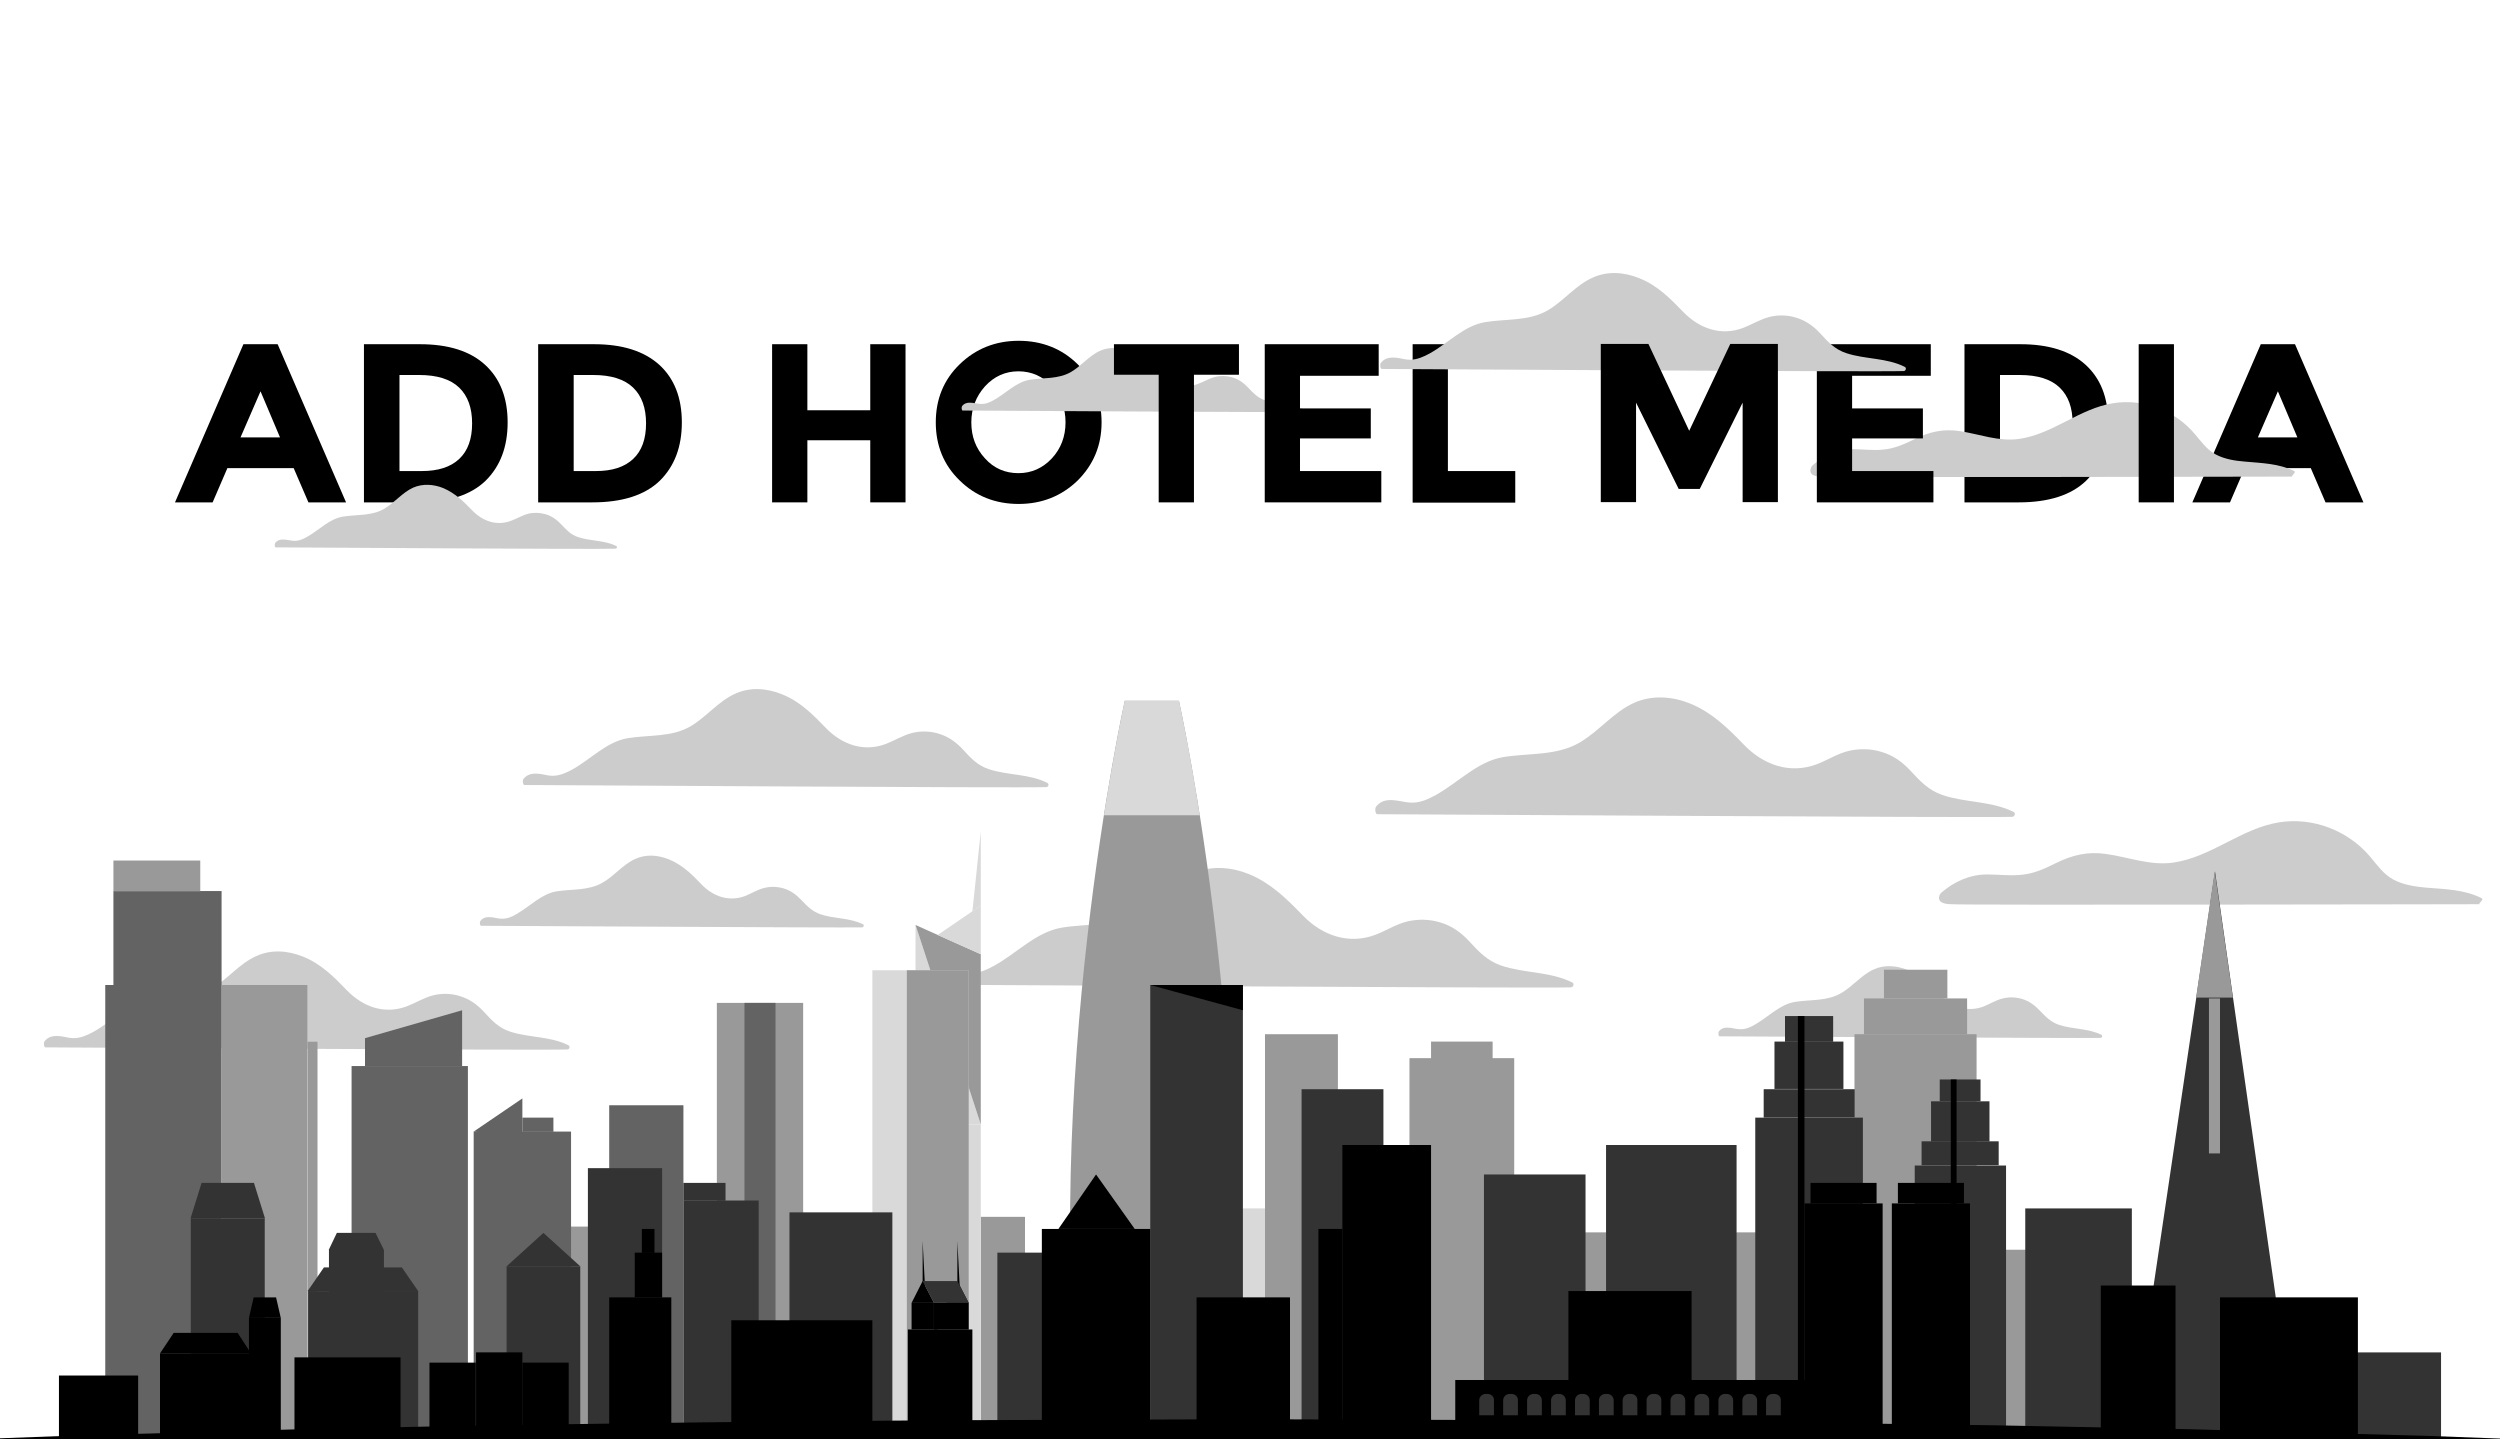 <?xml version="1.0" encoding="utf-8"?>
<!-- Generator: Adobe Illustrator 23.0.1, SVG Export Plug-In . SVG Version: 6.00 Build 0)  -->
<svg version="1.1" id="Layer_1" xmlns="http://www.w3.org/2000/svg" xmlns:xlink="http://www.w3.org/1999/xlink" x="0px" y="0px"
	 viewBox="0 0 950 547" style="enable-background:new 0 0 950 547;" xml:space="preserve">
<style type="text/css">
	.st0{fill:#CCCCCC;}
	.st1{fill:#333333;}
	.st2{fill:#999999;}
	.st3{fill:#D9D9D9;}
	.st4{fill:#636363;}
</style>
<g>
	<path d="M883.7,190.9l-5.6-13H853l-5.6,13h-14.3l26-60.1h13l26,60.1H883.7z M865.6,148.7l-7.6,17.5h15L865.6,148.7z"/>
	<path d="M792.5,138.6c5.7,5.2,8.6,12.5,8.6,21.9c0,9.3-2.8,16.7-8.4,22.2c-5.6,5.4-14.1,8.2-25.6,8.2h-20.6v-60.1h21.2
		C778.5,130.8,786.8,133.4,792.5,138.6z M782.7,174.4c3.3-3.1,4.9-7.6,4.9-13.5c0-5.9-1.6-10.4-4.9-13.6c-3.3-3.2-8.4-4.8-15.2-4.8
		H760V179h8.5C774.7,179,779.4,177.5,782.7,174.4z"/>
	<path d="M409.5,182.6c-6.1,5.9-13.6,8.9-22.4,8.9c-8.9,0-16.4-3-22.4-8.9c-6.1-5.9-9.1-13.3-9.1-22.1c0-8.8,3-16.2,9.1-22.1
		c6.1-5.9,13.6-8.9,22.4-8.9c8.9,0,16.4,3,22.4,8.9c6.1,5.9,9.1,13.3,9.1,22.1C418.6,169.3,415.5,176.6,409.5,182.6z M404.9,160.5
		c0-5.4-1.7-9.9-5.2-13.7c-3.4-3.8-7.7-5.7-12.7-5.7c-5,0-9.2,1.9-12.7,5.7c-3.4,3.8-5.2,8.4-5.2,13.7c0,5.4,1.7,9.9,5.2,13.7
		c3.4,3.8,7.7,5.6,12.7,5.6c5,0,9.2-1.9,12.7-5.6C403.2,170.4,404.9,165.8,404.9,160.5z"/>
	<g>
		<path class="st0" d="M199.3,298.3c10.5,0,187.2,1.2,198.3,0.8c0.8,0,1.2-1.2,0.4-1.6c-7-3.5-14.9-2.8-22.2-5.2
			c-4.3-1.4-6.9-4.2-9.9-7.5c-2.6-2.8-5.5-4.9-9.2-6c-3.2-1-6.7-1.1-10-0.3c-3.6,0.9-6.7,2.9-10.1,4.2c-8.5,3.2-16.7,0.2-22.8-6.1
			c-5-5.2-9.9-10.1-16.7-12.8c-5.7-2.3-12-2.8-17.7-0.2c-6.5,2.9-10.9,8.8-17,12.4c-7.2,4.2-15.8,3.2-23.8,4.5
			c-8,1.3-14.1,8-21.1,11.9c-2.4,1.3-4.8,2.4-7.6,2.4c-1.6,0-3.1-0.5-4.6-0.7c-2.4-0.3-4.7-0.2-6.3,1.8
			C198.5,296.2,198.6,298.3,199.3,298.3z"/>
	</g>
	<g>
		<path class="st0" d="M17.3,398c10.5,0,187.2,1.2,198.3,0.8c0.8,0,1.2-1.2,0.4-1.6c-7-3.5-14.9-2.8-22.2-5.2
			c-4.3-1.4-6.9-4.2-9.9-7.5c-2.6-2.8-5.5-4.9-9.2-6c-3.2-1-6.7-1.1-10-0.3c-3.6,0.9-6.7,2.9-10.1,4.2c-8.5,3.2-16.7,0.2-22.8-6.1
			c-5-5.2-9.9-10.1-16.7-12.8c-5.7-2.3-12-2.8-17.7-0.2c-6.5,2.9-10.9,8.8-17,12.4c-7.2,4.2-15.8,3.2-23.8,4.5
			c-8,1.3-14.1,8-21.1,11.9c-2.4,1.3-4.8,2.4-7.6,2.4c-1.6,0-3.1-0.5-4.6-0.7c-2.4-0.3-4.7-0.2-6.3,1.8C16.5,396,16.6,398,17.3,398z
			"/>
	</g>
	<g>
		<path class="st0" d="M365.8,156c6.8,0,121.8,0.8,129.1,0.5c0.5,0,0.8-0.8,0.3-1c-4.6-2.3-9.7-1.8-14.5-3.4
			c-2.8-0.9-4.5-2.8-6.4-4.8c-1.7-1.8-3.6-3.2-6-3.9c-2.1-0.6-4.4-0.7-6.5-0.2c-2.3,0.6-4.4,1.9-6.6,2.7c-5.5,2.1-10.9,0.1-14.8-4
			c-3.3-3.4-6.5-6.5-10.9-8.4c-3.7-1.5-7.8-1.8-11.5-0.2c-4.2,1.9-7.1,5.8-11.1,8.1c-4.7,2.7-10.3,2.1-15.5,2.9
			c-5.2,0.8-9.2,5.2-13.7,7.7c-1.6,0.9-3.1,1.6-5,1.5c-1,0-2-0.3-3-0.4c-1.6-0.2-3.1-0.1-4.1,1.2C365.3,154.7,365.4,156,365.8,156z"
			/>
	</g>
	<g>
		<path class="st0" d="M653.4,393.8c7.7,0,136.7,0.8,144.8,0.6c0.6,0,0.9-0.9,0.3-1.2c-5.1-2.5-10.9-2-16.2-3.8
			c-3.1-1.1-5-3.1-7.2-5.4c-1.9-2-4-3.6-6.7-4.4c-2.4-0.7-4.9-0.8-7.3-0.2c-2.6,0.6-4.9,2.1-7.4,3.1c-6.2,2.3-12.2,0.1-16.6-4.5
			c-3.6-3.8-7.2-7.3-12.2-9.4c-4.2-1.7-8.8-2.1-12.9-0.2c-4.7,2.1-8,6.5-12.4,9c-5.3,3.1-11.6,2.4-17.4,3.3
			c-5.8,0.9-10.3,5.8-15.4,8.7c-1.7,1-3.5,1.8-5.6,1.7c-1.1,0-2.3-0.3-3.4-0.5c-1.8-0.2-3.4-0.2-4.6,1.3
			C652.9,392.2,652.9,393.8,653.4,393.8z"/>
	</g>
	<g>
		<path class="st0" d="M182.8,351.8c7.7,0,136.7,0.8,144.8,0.6c0.6,0,0.9-0.9,0.3-1.2c-5.1-2.5-10.9-2-16.2-3.8
			c-3.1-1.1-5-3.1-7.2-5.4c-1.9-2-4-3.6-6.7-4.4c-2.4-0.7-4.9-0.8-7.3-0.2c-2.6,0.6-4.9,2.1-7.4,3.1c-6.2,2.3-12.2,0.1-16.6-4.5
			c-3.6-3.8-7.2-7.3-12.2-9.4c-4.2-1.7-8.8-2.1-12.9-0.2c-4.7,2.1-8,6.5-12.4,9c-5.3,3.1-11.6,2.4-17.4,3.3
			c-5.8,0.9-10.3,5.8-15.4,8.7c-1.7,1-3.5,1.8-5.6,1.7c-1.1,0-2.3-0.3-3.4-0.5c-1.8-0.2-3.4-0.2-4.6,1.3
			C182.2,350.3,182.3,351.8,182.8,351.8z"/>
	</g>
	<g>
		<path class="st0" d="M355.7,374.2c12.8,0,227.7,1.4,241.2,1c1,0,1.5-1.5,0.5-1.9c-8.5-4.2-18.2-3.4-27-6.4
			c-5.2-1.8-8.4-5.2-12-9.1c-3.1-3.4-6.7-6-11.2-7.3c-3.9-1.2-8.2-1.3-12.2-0.4c-4.4,1-8.1,3.5-12.3,5.1
			c-10.3,3.9-20.4,0.2-27.7-7.4c-6.1-6.3-12.1-12.2-20.3-15.6c-6.9-2.8-14.6-3.4-21.5-0.3c-7.9,3.6-13.3,10.8-20.7,15.1
			c-8.8,5.1-19.3,3.9-29,5.5c-9.7,1.6-17.1,9.7-25.6,14.4c-2.9,1.6-5.9,3-9.3,2.9c-1.9,0-3.8-0.6-5.6-0.8c-2.9-0.4-5.7-0.3-7.7,2.2
			C354.7,371.7,354.8,374.2,355.7,374.2z"/>
	</g>
	<g>
		<path class="st0" d="M523.4,309.4c12.8,0,227.7,1.4,241.2,1c1,0,1.5-1.5,0.5-1.9c-8.5-4.2-18.2-3.4-27-6.4
			c-5.2-1.8-8.4-5.2-12-9.1c-3.1-3.4-6.7-6-11.2-7.3c-3.9-1.2-8.2-1.3-12.2-0.4c-4.4,1-8.1,3.5-12.3,5.1
			c-10.3,3.9-20.4,0.2-27.7-7.4c-6.1-6.3-12.1-12.2-20.3-15.6c-6.9-2.8-14.6-3.4-21.5-0.3c-7.9,3.6-13.3,10.8-20.7,15.1
			c-8.8,5.1-19.3,3.9-29,5.5c-9.7,1.6-17.1,9.7-25.6,14.4c-2.9,1.6-5.9,3-9.3,2.9c-1.9,0-3.8-0.6-5.6-0.8c-2.9-0.4-5.7-0.3-7.7,2.2
			C522.4,306.9,522.5,309.4,523.4,309.4z"/>
	</g>
	<g>
		<path class="st0" d="M741.6,343.6c0.1,0.4,203.3,0,200.8,0c-1.2,0,1.8-1.7,0.6-2.3c-6.6-3.3-13.8-3.4-21.1-4
			c-4.2-0.4-8.5-1-12.3-3c-3.8-2-6.2-5.5-8.9-8.7c-8.4-10-21.8-15.2-34.7-13.1c-14.4,2.3-25.8,13.3-40.3,15.3
			c-8.7,1.2-16.9-2.1-25.4-3.3c-7-1-12.8,0.4-19.1,3.5c-4.6,2.3-8.8,4.2-14,4.5c-4,0.3-8-0.2-12-0.2c-6.4-0.1-12.7,2.7-17.6,7
			C737,339.8,734.9,343.6,741.6,343.6z"/>
	</g>
	<g>
		<path class="st0" d="M692.2,181.1c0.1,0.4,181.3,0,179,0c-1,0,1.6-1.6,0.6-2.1c-5.9-2.9-12.3-3-18.8-3.6c-3.7-0.3-7.6-0.9-11-2.7
			c-3.4-1.8-5.5-4.9-8-7.8c-7.5-8.9-19.4-13.5-30.9-11.7c-12.9,2-23,11.8-35.9,13.6c-7.8,1.1-15.1-1.9-22.7-3
			c-6.2-0.9-11.4,0.3-17,3.1c-4.1,2-7.9,3.7-12.5,4c-3.5,0.3-7.1-0.2-10.7-0.2c-5.7-0.1-11.3,2.4-15.7,6.3
			C688.1,177.7,686.3,181.1,692.2,181.1z"/>
	</g>
	<g>
		<polygon class="st1" points="927.6,513.9 886.4,513.9 886.4,545.5 927.6,546.4 		"/>
		<polygon class="st1" points="810.2,543.7 841.7,331.1 872.5,547 		"/>
		<rect x="571.9" y="468.3" class="st2" width="105" height="70.8"/>
		<rect x="462.1" y="459.2" class="st3" width="28.1" height="63.5"/>
		<rect x="724.2" y="474.9" class="st2" width="58.4" height="72.1"/>
		<rect x="704.7" y="393" class="st2" width="46.4" height="151.1"/>
		<rect x="708.3" y="379.4" class="st2" width="39.2" height="13.6"/>
		<rect x="715.9" y="368.5" class="st2" width="24.1" height="10.9"/>
		<path class="st2" d="M448,266.3h-9.8h-1h-9.8c0,0-32.5,146.1-16.2,280.7h26h1h26C480.5,412.4,448,266.3,448,266.3z"/>
		<rect x="372.7" y="462.4" class="st2" width="16.8" height="81.7"/>
		<rect x="379" y="476" class="st1" width="30.1" height="68.1"/>
		<rect x="356.3" y="427.3" class="st3" width="16.4" height="116.3"/>
		<polygon class="st3" points="347.9,368.7 347.9,351.5 372.7,427.3 347.9,427.3 347.9,370.6 		"/>
		<polygon class="st2" points="347.9,351.5 372.7,362.6 372.7,427.3 		"/>
		<rect x="331.5" y="368.7" class="st3" width="36.6" height="174.1"/>
		<rect x="344.6" y="368.7" class="st2" width="23.5" height="174.1"/>
		<rect x="272.4" y="381.1" class="st2" width="32.8" height="162.6"/>
		<rect x="282.9" y="381.1" class="st4" width="11.8" height="161.8"/>
		<rect x="212.1" y="466.1" class="st2" width="21.5" height="78"/>
		<rect x="231.5" y="420" class="st4" width="28.2" height="123.6"/>
		<rect x="40" y="374.3" class="st4" width="44.2" height="172.7"/>
		<rect x="133.6" y="405.1" class="st4" width="44.2" height="141.9"/>
		<rect x="180" y="430" class="st4" width="37" height="117"/>
		<rect x="223.4" y="443.9" class="st1" width="28.2" height="103.1"/>
		<rect x="84.2" y="374.3" class="st2" width="32.6" height="172.7"/>
		
			<rect x="116.8" y="395.8" transform="matrix(-1 -1.224647e-16 1.224647e-16 -1 237.453 942.847)" class="st2" width="3.8" height="151.2"/>
		<rect x="72.5" y="463" class="st1" width="28.1" height="84"/>
		<rect x="60.8" y="514.3" width="34.6" height="23.3"/>
		<polygon points="95.4,514.3 60.8,514.3 66,506.5 90.3,506.5 		"/>
		<polygon class="st1" points="100.7,463 72.4,463 76.6,449.5 96.5,449.5 		"/>
		<rect x="117.1" y="490.6" class="st1" width="41.8" height="56.4"/>
		<polygon class="st1" points="158.9,490.6 116.9,490.6 123.1,481.6 152.7,481.6 		"/>
		<rect x="125" y="475" class="st1" width="20.9" height="40.4"/>
		<polygon class="st1" points="145.9,475 124.9,475 128,468.5 142.7,468.5 		"/>
		<rect x="94.6" y="500.8" width="12.1" height="46.2"/>
		<polygon points="106.7,500.8 94.6,500.8 96.4,493 104.9,493 		"/>
		<rect x="192.5" y="481.2" class="st1" width="28" height="61.6"/>
		<rect x="111.9" y="515.8" width="40.3" height="31.2"/>
		<rect x="163.2" y="517.8" width="17.6" height="25.9"/>
		<rect x="198.5" y="517.8" width="17.6" height="25.9"/>
		<rect x="180.9" y="513.9" width="17.6" height="29.8"/>
		<polygon class="st1" points="192.5,481.2 206.5,468.5 220.5,481.2 		"/>
		<rect x="43.1" y="338.6" class="st4" width="41.1" height="35.7"/>
		<rect x="43.1" y="327" class="st2" width="33" height="11.7"/>
		<polygon class="st4" points="175.6,383.9 138.7,394.5 138.7,405.1 175.6,405.1 		"/>
		<polygon class="st4" points="180,430 198.5,417.4 198.5,431.9 		"/>
		<rect x="198.5" y="424.7" class="st4" width="11.8" height="5.4"/>
		<rect x="231.5" y="493" width="23.6" height="49.8"/>
		<rect x="241.2" y="476" width="10.4" height="17"/>
		<rect x="243.9" y="467" width="4.8" height="9.1"/>
		<rect x="259.7" y="456.2" class="st1" width="28.6" height="86.6"/>
		<rect x="300" y="460.7" class="st1" width="39.1" height="82.2"/>
		<rect x="259.7" y="449.5" class="st1" width="16" height="6.8"/>
		<polygon class="st3" points="372.7,362.6 372.7,344.1 356.3,355.3 		"/>
		<polygon class="st3" points="372.7,344.1 372.7,315.9 369.5,346.4 		"/>
		<rect x="345" y="505.2" width="11.3" height="38.8"/>
		<rect x="346.4" y="495.1" width="8.5" height="10.1"/>
		<polygon points="346.4,495.1 350.6,486.8 354.9,495.1 		"/>
		<polygon points="350.6,489.9 351.6,491 350.6,471.5 		"/>
		<rect x="354.9" y="505.2" width="14.6" height="38.8"/>
		<rect x="354.9" y="495.1" width="13.2" height="10.1"/>
		<polygon points="359.6,495.1 363.8,486.8 368.1,495.1 		"/>
		<polygon points="363.8,489.9 364.8,491 363.8,471.5 		"/>
		<polygon class="st1" points="363.8,486.8 350.6,486.8 354.9,495.1 368.1,495.1 		"/>
		<rect x="277.9" y="501.7" width="53.6" height="45.3"/>
		<rect x="395.9" y="467" width="41.3" height="77.1"/>
		<polygon points="402.2,467 431.2,467 416.5,446.3 		"/>
		<path class="st3" d="M427.4,266.3c0,0-3.6,16.5-7.9,43.5h36.4c-4.2-27-7.9-43.5-7.9-43.5h-9.8h-1H427.4z"/>
		<rect x="437.1" y="374.3" class="st1" width="35.2" height="169.8"/>
		<polygon points="437.1,374.3 472.3,383.9 472.3,374.3 		"/>
		<rect x="480.7" y="393" class="st2" width="27.7" height="150.7"/>
		<rect x="494.6" y="413.9" class="st1" width="31.1" height="130.2"/>
		<rect x="535.6" y="402.1" class="st2" width="39.8" height="140.7"/>
		<rect x="510.1" y="435.1" width="33.7" height="109"/>
		<rect x="501" y="467" width="9.1" height="77.1"/>
		<rect x="454.7" y="493" width="35.5" height="54"/>
		<rect x="543.8" y="395.8" class="st2" width="23.4" height="14.3"/>
		<rect x="563.9" y="446.3" class="st1" width="38.6" height="97.7"/>
		<rect x="610.3" y="435.1" class="st1" width="49.6" height="109"/>
		<rect x="667" y="424.7" class="st1" width="40.9" height="119.4"/>
		<rect x="553" y="524.4" width="138.7" height="19.7"/>
		<path class="st1" d="M565.3,529.7h-0.8c-1.3,0-2.4,1.1-2.4,2.4v5.7h5.6v-5.7C567.8,530.8,566.7,529.7,565.3,529.7z"/>
		<path class="st1" d="M574.4,529.7h-0.8c-1.3,0-2.4,1.1-2.4,2.4v5.7h5.6v-5.7C576.9,530.8,575.8,529.7,574.4,529.7z"/>
		<path class="st1" d="M583.5,529.7h-0.8c-1.3,0-2.4,1.1-2.4,2.4v5.7h5.6v-5.7C585.9,530.8,584.9,529.7,583.5,529.7z"/>
		<path class="st1" d="M592.6,529.7h-0.8c-1.3,0-2.4,1.1-2.4,2.4v5.7h5.6v-5.7C595,530.8,593.9,529.7,592.6,529.7z"/>
		<path class="st1" d="M601.7,529.7h-0.8c-1.3,0-2.4,1.1-2.4,2.4v5.7h5.6v-5.7C604.1,530.8,603,529.7,601.7,529.7z"/>
		<path class="st1" d="M610.8,529.7H610c-1.3,0-2.4,1.1-2.4,2.4v5.7h5.6v-5.7C613.2,530.8,612.1,529.7,610.8,529.7z"/>
		<path class="st1" d="M619.8,529.7H619c-1.3,0-2.4,1.1-2.4,2.4v5.7h5.6v-5.7C622.3,530.8,621.2,529.7,619.8,529.7z"/>
		<path class="st1" d="M628.9,529.7h-0.8c-1.3,0-2.4,1.1-2.4,2.4v5.7h5.6v-5.7C631.4,530.8,630.3,529.7,628.9,529.7z"/>
		<path class="st1" d="M638,529.7h-0.8c-1.3,0-2.4,1.1-2.4,2.4v5.7h5.6v-5.7C640.4,530.8,639.3,529.7,638,529.7z"/>
		<path class="st1" d="M647.1,529.7h-0.8c-1.3,0-2.4,1.1-2.4,2.4v5.7h5.6v-5.7C649.5,530.8,648.4,529.7,647.1,529.7z"/>
		<path class="st1" d="M656.2,529.7h-0.8c-1.3,0-2.4,1.1-2.4,2.4v5.7h5.6v-5.7C658.6,530.8,657.5,529.7,656.2,529.7z"/>
		<path class="st1" d="M665.3,529.7h-0.8c-1.3,0-2.4,1.1-2.4,2.4v5.7h5.6v-5.7C667.7,530.8,666.6,529.7,665.3,529.7z"/>
		<path class="st1" d="M674.3,529.7h-0.8c-1.3,0-2.4,1.1-2.4,2.4v5.7h5.6v-5.7C676.8,530.8,675.7,529.7,674.3,529.7z"/>
		<rect x="596" y="490.6" width="46.8" height="34.3"/>
		<rect x="670.2" y="413.9" class="st1" width="34.6" height="10.8"/>
		<rect x="674.3" y="395.8" class="st1" width="26.2" height="18"/>
		<rect x="678.3" y="386.1" class="st1" width="18.3" height="9.8"/>
		<rect x="683.2" y="386.1" width="2.5" height="138.6"/>
		<rect x="727.6" y="442.9" class="st1" width="34.7" height="101.2"/>
		<rect x="730.2" y="433.7" class="st1" width="29.3" height="9.1"/>
		<rect x="718.9" y="457.3" width="29.7" height="86.8"/>
		<rect x="721.2" y="449.5" width="25.1" height="7.8"/>
		<rect x="685.7" y="457.3" width="29.7" height="86.8"/>
		<rect x="688" y="449.5" width="25.1" height="7.8"/>
		<rect x="733.8" y="418.5" class="st1" width="22.2" height="15.3"/>
		<rect x="737.1" y="410.2" class="st1" width="15.5" height="8.3"/>
		<rect x="741.3" y="410.2" width="2.2" height="117.5"/>
		<rect x="22.4" y="522.7" width="30.1" height="24.3"/>
		<rect x="769.6" y="459.2" class="st1" width="40.5" height="84.5"/>
		<rect x="798.3" y="488.5" width="28.4" height="58.5"/>
		<polygon class="st2" points="841.6,331.1 848.5,379.1 834.5,379.1 		"/>
		<rect x="839.4" y="379.4" class="st2" width="4.2" height="58.9"/>
		<rect x="843.6" y="493" width="52.4" height="52.4"/>
		<rect x="60.8" y="535.6" width="34.6" height="11.1"/>
		<g>
			<path d="M-1.4,546.6l29.8-1.1l29.8-0.8l59.5-1.7l59.5-1.2c19.8-0.4,39.7-0.6,59.5-0.9l29.8-0.4l29.8-0.3l59.5-0.5l119.1-0.4
				l59.5,0.2l29.8,0.1c9.9,0,19.8,0,29.8,0.2l59.5,0.5l29.8,0.3l29.8,0.4l29.8,0.4c9.9,0.1,19.8,0.3,29.8,0.5l59.5,1.2l59.5,1.7
				l29.8,0.8l29.8,1.1v0.9L475,547.9l-476.4-0.4V546.6z"/>
		</g>
	</g>
	<path d="M117.2,190.9l-5.6-13H86.4l-5.6,13H66.5l26-60.1h13l26,60.1H117.2z M99,148.7l-7.6,17.5h15L99,148.7z"/>
	<path d="M184.3,138.6c5.7,5.2,8.6,12.5,8.6,21.9c0,9.3-2.8,16.7-8.4,22.2c-5.6,5.4-14.1,8.2-25.6,8.2h-20.6v-60.1h21.2
		C170.4,130.8,178.6,133.4,184.3,138.6z M174.5,174.4c3.3-3.1,4.9-7.6,4.9-13.5c0-5.9-1.6-10.4-4.9-13.6c-3.3-3.2-8.4-4.8-15.2-4.8
		h-7.5V179h8.5C166.5,179,171.2,177.5,174.5,174.4z"/>
	<path d="M250.5,138.6c5.7,5.2,8.6,12.5,8.6,21.9c0,9.3-2.8,16.7-8.4,22.2c-5.6,5.4-14.1,8.2-25.6,8.2h-20.6v-60.1h21.2
		C236.5,130.8,244.7,133.4,250.5,138.6z M240.6,174.4c3.3-3.1,4.9-7.6,4.9-13.5c0-5.9-1.6-10.4-4.9-13.6c-3.3-3.2-8.4-4.8-15.2-4.8
		H218V179h8.5C232.6,179,237.3,177.5,240.6,174.4z"/>
	<path d="M330.7,130.8h13.4v60.1h-13.4v-23.6h-23.9v23.6h-13.4v-60.1h13.4v25.1h23.9V130.8z"/>
	<path d="M453.7,142.4v48.5h-13.4v-48.5h-17v-11.6h47.5v11.6H453.7z"/>
	<path d="M523.9,130.8v12H494v12.4h26.9v11.4H494V179h30.9v11.9h-44.3v-60.1H523.9z"/>
	<path d="M536.8,190.9v-60.1h13.4v48.2h25.6v12H536.8z"/>
	<path d="M733.7,130.8v12h-29.9v12.4h26.9v11.4h-26.9V179h30.9v11.9h-44.3v-60.1H733.7z"/>
	<path d="M812.7,130.8h13.4v60.1h-13.4V130.8z"/>
	<g>
		<path class="st0" d="M104.8,208c6.8,0,121.8,0.8,129.1,0.5c0.5,0,0.8-0.8,0.3-1c-4.6-2.3-9.7-1.8-14.5-3.4
			c-2.8-0.9-4.5-2.8-6.4-4.8c-1.7-1.8-3.6-3.2-6-3.9c-2.1-0.6-4.4-0.7-6.5-0.2c-2.3,0.6-4.4,1.9-6.6,2.7c-5.5,2.1-10.9,0.1-14.8-4
			c-3.3-3.4-6.5-6.5-10.9-8.4c-3.7-1.5-7.8-1.8-11.5-0.2c-4.2,1.9-7.1,5.8-11.1,8.1c-4.7,2.7-10.3,2.1-15.5,2.9
			c-5.2,0.8-9.2,5.2-13.7,7.7c-1.6,0.9-3.1,1.6-5,1.5c-1,0-2-0.3-3-0.4c-1.6-0.2-3.1-0.1-4.1,1.2C104.3,206.7,104.3,208,104.8,208z"
			/>
	</g>
	<g>
		<path class="st0" d="M525.1,140.2c10.5,0,187.2,1.2,198.3,0.8c0.8,0,1.2-1.2,0.4-1.6c-7-3.5-14.9-2.8-22.2-5.2
			c-4.3-1.4-6.9-4.2-9.9-7.5c-2.6-2.8-5.5-4.9-9.2-6c-3.2-1-6.7-1.1-10-0.3c-3.6,0.9-6.7,2.9-10.1,4.2c-8.5,3.2-16.7,0.2-22.8-6.1
			c-5-5.2-9.9-10.1-16.7-12.8c-5.7-2.3-12-2.8-17.7-0.2c-6.5,2.9-10.9,8.8-17,12.4c-7.2,4.2-15.8,3.2-23.8,4.5
			c-8,1.3-14.1,8-21.1,11.9c-2.4,1.3-4.8,2.4-7.6,2.4c-1.6,0-3.1-0.5-4.6-0.7c-2.4-0.3-4.7-0.2-6.3,1.8
			C524.3,138.1,524.4,140.2,525.1,140.2z"/>
	</g>
	<path d="M662.2,153l-16.3,32.8h-8L621.7,153v37.8h-13.4v-60.1h18.1l15.5,33l15.6-33h18.1v60.1h-13.4V153z"/>
</g>
</svg>
